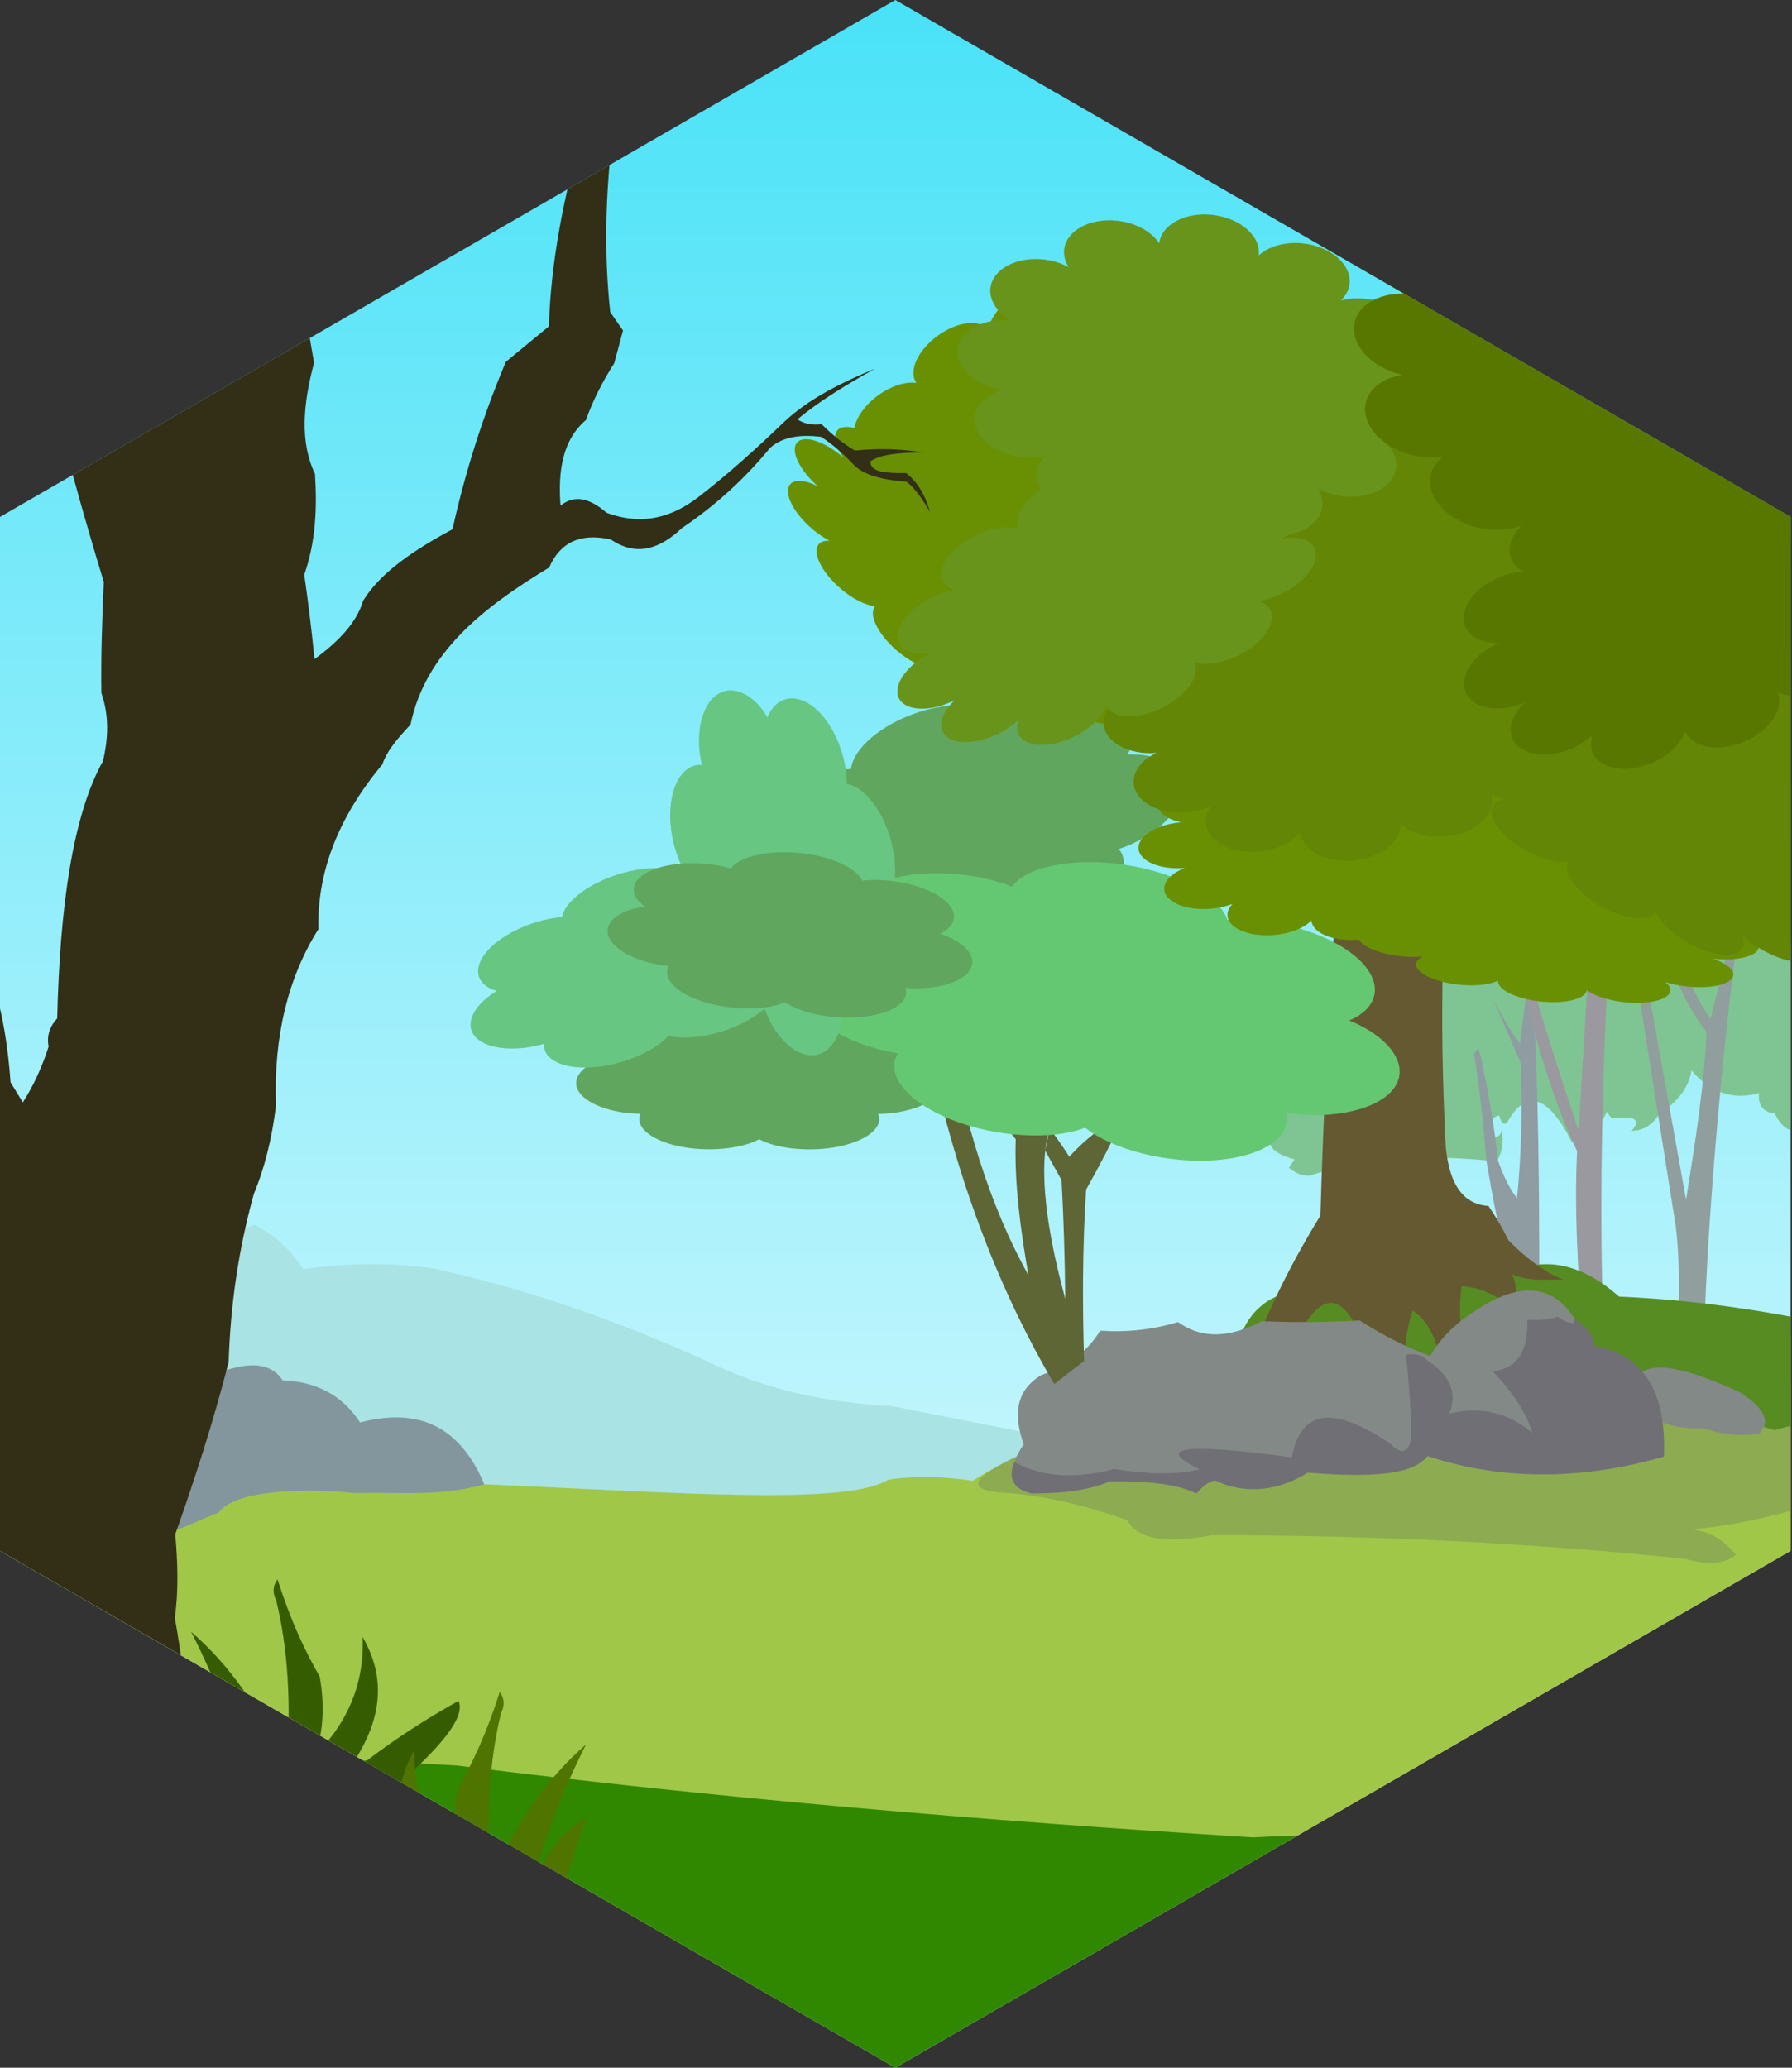 <?xml version="1.0" encoding="UTF-8" standalone="no"?><!DOCTYPE svg PUBLIC "-//W3C//DTD SVG 1.1//EN" "http://www.w3.org/Graphics/SVG/1.1/DTD/svg11.dtd"><svg width="100%" height="100%" viewBox="0 0 650 750" version="1.1" xmlns="http://www.w3.org/2000/svg" xmlns:xlink="http://www.w3.org/1999/xlink" xml:space="preserve" xmlns:serif="http://www.serif.com/" style="fill-rule:evenodd;clip-rule:evenodd;stroke-linejoin:round;stroke-miterlimit:1.414;"><rect x="0" y="0" width="650" height="750" fill="#333333" stroke="none"/><path id="forest" d="M324.76,0l324.759,187.5l0,375l-324.759,187.5l-324.76,-187.5l0,-375l324.76,-187.5Z" style="fill:none;"/><clipPath id="_clip1"><path d="M324.76,0l324.759,187.5l0,375l-324.759,187.5l-324.76,-187.5l0,-375l324.76,-187.5Z"/></clipPath><g clip-path="url(#_clip1)"><path d="M-55.23,-56.717l0,859.849l761.282,0l0,-859.849l-761.282,0Z" style="fill:url(#_Linear2);"/><path d="M660.852,366.016c4.654,11.728 6.322,20.871 -3.527,20.046c3.086,11.879 2.021,20.42 -4.825,24.314c-3.774,0.186 -6.682,-1.979 -8.724,-6.496c-4.206,-0.453 -6.16,-2.896 -5.754,-7.424c-8.959,2.573 -17.187,0.259 -24.5,-8.167c-0.872,6.007 -4.817,11.254 -11.693,15.777c-2.26,3.646 -5.375,6.024 -10.023,6.125c3.61,-4.01 1.357,-5.573 -7.041,-4.572c-0.952,-0.734 -1.544,-1.561 -1.806,-2.471c-2.4,4.876 -6.053,8.957 -12.798,11.077c-8.779,-17.091 -16.651,-19.613 -23.572,-6.867c-1.018,0.428 -2.015,0.52 -2.784,-2.784c-3.207,0.773 -3.968,3.313 -2.042,7.795c1.852,0.131 2.789,-0.861 2.97,-2.784c0.66,4.354 0.309,8.347 -1.856,11.693c-26.676,-2.961 -49.203,-1.092 -67.932,5.197c-2.8,0.103 -5.23,-1.038 -7.425,-2.97l2.042,-2.969c-10.767,-2.934 -10.866,-7.466 -5.568,-12.807l8.538,-33.038l15.591,-38.235l23.572,-10.58l46.031,4.455l46.03,1.299l42.504,3.526l14.592,30.86Z" style="fill:#7fc593;"/><path d="M549.329,461.649c-5.406,-10.604 -8.081,-29.008 -10.191,-40.729c-1.026,-12.961 -2.371,-25.875 -4.467,-38.677l1.616,-2.091l1.045,3.991c2.563,12.448 4.796,24.785 5.987,36.777c1.912,5.257 4.058,10.107 6.937,13.685c1.563,-15.182 1.937,-31.535 1.438,-48.751l-10.169,-23.568c3.107,6.02 6.312,11.66 9.789,16.251l2.322,-18.06l2.608,4.157c1.757,30.997 2.1,67.485 2.071,97.938" style="fill:#8f9ca2;"/><path d="M573.152,471.125c-1.216,-18.098 -1.969,-36.076 -1.113,-53.64c-7.583,-15 -16.822,-44.899 -19.396,-60.462l4.315,3.712c3.685,13.334 11.109,35.797 15.638,49.325l3.341,-55.311l7.053,2.367c-1.731,34.139 -2.653,74.042 -1.856,108.07l0,7.981l-7.982,-2.042Z" style="fill:#9a999f;"/><path d="M608.789,475.023c0.334,-10.442 0.236,-20.602 -0.928,-30.069l-12.807,-80.739l2.784,-5.382l13.735,76.284c3.463,-21.52 6.741,-42.811 7.424,-60.879c-4.689,-5.788 -8.154,-12.338 -10.95,-19.303l3.712,-2.413c2.353,6.575 5.269,12.253 8.723,17.076l6.357,-25.707l3.109,-1.949c-4.99,38.352 -9.976,92.997 -11.507,133.266l-9.652,-0.185Z" style="fill:#909e9e;"/><path d="M-138.399,453.764c3.614,-8.856 11.038,-15.275 24.625,-17.753c3.1,-11.892 11.699,-21.862 28.634,-28.92c8.82,-10.511 18.425,-20.37 28.92,-29.493c5.232,-4.959 8.896,-3.605 11.634,1.476c9.841,9.804 18.617,21.494 26.734,34.351l69.278,41.016l21.923,8.501c2.096,-8.59 8.233,-14.954 19.092,-18.715c7.168,3.858 13.088,9.117 17.445,16.126c16.147,-2.328 32.064,-2.489 47.72,-0.183c33.83,7.452 66.287,18.837 97.75,33.07c24.103,11.916 46.471,15.514 68.363,16.822l173.994,34.284l-70.401,96.002l-364.807,-27.734l-200.904,-158.85Z" style="fill:#a9e3e4;"/><path d="M-141.605,425.202c8.571,2.164 16.667,12.658 24.58,24.524c11.399,-0.333 19.157,3.549 24.178,10.599c22.572,-21.727 35.387,-7.208 45.623,16.889c19.899,-3.535 34.901,3.692 47.834,15.467l74.089,7.159c12.454,-5.556 22.666,-6.991 27.845,0.827c12.714,0.513 21.924,5.804 28.054,15.293c20.694,-5.484 36.515,0.853 45.55,23.652c2.01,4.377 -7.042,6.588 -19.703,8.093c-16.099,3.274 -31.885,4.233 -47.383,3.049c-3.782,0.838 -7.887,1.199 -13.293,-0.363c-9.37,7.359 -20.128,11.736 -33.133,11.288l-145.453,13.506l-37.469,-5.593l-40.826,-18.455l19.507,-125.935Z" style="fill:#83969d;"/><path d="M-112.233,599.573c46.542,-15.046 93.128,-34.869 161.668,-41.907c10.186,0.688 21.053,-5.865 29.812,-8.972c5.939,-8.299 30.88,-9.014 49.363,-7.149c19.507,-0.323 30.794,1.27 47.215,-3.182c74.047,3.319 131.394,7.627 146.391,-1.664c10.242,-1.474 20.448,-1.141 30.629,0.427c17.462,-11.66 37.494,-13.758 57.725,-15.118l161.304,-24.256l54.582,0.447l68.9,10.291l-1.873,204.657l-813.71,20.972l7.994,-134.546Z" style="fill:#a0c748;"/><path d="M394.254,517.328c-28.052,11.383 -52.789,22.135 -31.211,24.052c14.9,0.865 30.207,4.445 45.814,10.022c4.053,7.746 15.95,8.052 30.924,5.44c58.183,0.03 115.414,2.727 171.516,8.591c8.594,2.506 14.492,1.745 18.364,-1.47c-4.267,-5.267 -9.442,-8.616 -15.943,-9.162c23.727,-2.507 44.532,-8.375 63.223,-16.677l30.586,-47.775l-15.748,-11.453l-297.525,38.432Z" style="fill:#8dab51;"/><path d="M686.41,485.696c-32.149,-8.102 -64.977,-13.961 -99.144,-15.39c-13.912,-12.332 -28.767,-15.974 -45.091,-6.075l-54.185,-7.037l-21.013,11.567c-7.734,2.237 -13.733,7.085 -17.067,15.949l-1.898,22.921l169.224,2.863l26.401,8.258c13.357,-4.162 27.705,-3.186 42.515,0.184l0.258,-33.24Z" style="fill:#578c22;"/><path d="M454.258,490.454c6.484,-16.929 14.766,-33.435 24.686,-49.558c1.055,-36.091 2.81,-72.165 5.33,-108.221c1.216,-16.03 0.784,-32.055 -2.413,-48.072l-5.001,-27.202l28.888,7.93l33.985,-3.399c-9.32,16.35 -15.576,33.686 -14.951,53.235c-1.902,31.268 -2.178,62.513 -0.696,93.732c0.141,20.076 6.227,27.908 15.822,28.515c2.659,3.947 5.107,8.077 7.246,12.473c6.969,7.027 13.631,11.851 19.956,14.254c-6.7,-0.154 -11.879,0.806 -18.65,-1.9c1.823,4.113 1.341,6.197 1.901,10.097l-0.594,3.207c-5.497,-4.773 -11.563,-8.578 -19.6,-9.028c-0.991,6.934 -0.591,13.656 0.237,20.313l0.832,6.415l-8.196,1.425c-1.993,-8.776 -5.112,-15.859 -10.692,-19.244c-2.581,8.038 -3.354,16.076 -2.613,24.115c-7.332,-5.845 -13.502,-12.088 -18.056,-18.888c-6.349,-11.944 -12.728,-9.732 -19.125,0.832l-9.028,7.365l-9.268,1.604Z" style="fill:#655932;"/><path d="M371.356,523.842c-5.964,8.696 -5.471,14.852 2.815,17.945c9.489,-0.412 18.944,-2.442 28.382,-5.278c11.33,0.025 22.241,0.768 31.432,4.457c2.171,-2.314 4.916,-4.104 8.21,-5.395c8.285,7.318 19.546,3.766 31.314,-1.642c20.585,1.054 36.728,-0.276 43.83,-6.46c28.507,8.578 57.049,7.86 85.616,0.645c0.686,-4.087 0.105,-8.336 -0.931,-12.642c4.724,2.129 10.107,2.83 15.95,2.534c6.436,2.383 13.138,3.009 20.079,2.064c5.091,-5.083 0.549,-10.034 -6.715,-14.948c-15.758,-7.141 -29.975,-12.162 -36.687,-6.849c-5.346,-6.105 -11.362,-9.094 -18.202,-8.257c-7.171,-21.652 -20.14,-29.295 -42.752,-13.639c-6.51,4.369 -11.583,9.487 -14.924,15.508c-8.988,-3.356 -17.474,-7.732 -25.556,-12.927c-11.813,0.644 -23.621,0.808 -35.42,0.234c-10.725,5.529 -21.04,7.097 -30.493,0.352c-9.306,2.787 -18.728,3.783 -28.258,3.124c-4.151,6.883 -10.794,12.486 -21.32,16.097c-9.159,5.496 -10.334,14.24 -6.37,25.077Z" style="fill:#838986;"/><path d="M571.155,478.357l-0.619,1.543c-2.09,-0.129 -3.915,-1.001 -5.571,-2.346c-2.368,0.91 -5.581,1.482 -10.995,1.173c0.329,11.065 -3.35,17.834 -12.608,18.618c6.952,7.15 12.035,14.589 14.514,22.431c-8.364,-7.15 -18.291,-9.889 -30.201,-7.037c2.925,-7.15 0.671,-13.491 -7.477,-18.912c-1.875,-2.089 -4.471,-3.124 -8.266,-2.405c1.258,10.719 1.963,21.055 1.877,30.845c-1.198,4.731 -3.664,5.403 -7.624,1.291c-17.72,-11.784 -31.675,-14.879 -35.654,5.043c-41.74,-5.596 -48.909,-3.224 -33.431,4.367c-8.387,2.119 -18.995,1.745 -30.929,-0.12c-12.717,3.354 -25.723,3.373 -36.197,-2.561c-2.322,5.119 -0.93,9.857 6.185,11.376c10.348,0.085 19.958,-0.827 28.43,-4.316c13.604,-0.189 24.431,0.911 31.338,4.372c2.128,-2.296 4.209,-4.304 6.849,-4.747c11.022,5.386 23.35,3.68 33.525,-2.809c23.474,1.859 38.12,0.818 43.541,-6.01c28.763,9.547 58.174,8.099 85.701,0.191c0.843,-21.42 -5.793,-36.55 -25.257,-40.178c0.067,-5.163 -4.285,-7.263 -7.131,-9.809Z" style="fill:#706f75;"/><path d="M685.075,694.677c-78.05,-20.638 -155.134,-32.386 -230.492,-28.235c-97.466,-5.979 -193.976,-14.164 -288.88,-26.056l-155.769,-8.496l-70.804,2.266l-82.699,-5.665l-19.825,49.28l31.296,199.949l753.354,23.649l63.819,-206.692Z" style="fill:#308800;"/><path d="M-134.45,521.74c0.651,-2.484 1.869,-4.768 4.106,-6.691c1.507,1.324 2.757,3.113 3.649,5.55c1.544,-4.561 2.794,-9.147 3.725,-13.76c1.703,1.063 2.729,2.799 2.813,5.474c0.845,-2.388 2.58,-4.019 4.789,-5.246c0.983,0.778 1.554,1.779 1.217,3.269c0.621,-1.875 1.667,-2.955 3.041,-3.421c0.676,1.106 1.068,2.218 0.836,3.345c0.908,-3.199 2.762,-5.329 5.094,-6.918c0.837,1.16 1.207,2.374 1.064,3.649c1.011,-1.522 2.47,-2.708 4.258,-3.649c0.669,0.279 1.062,0.826 0.988,1.824c2.238,-4.081 5.941,-6.522 10.111,-8.439c-1.274,1.68 -2.376,3.407 -2.813,5.322c-0.585,0.502 -0.746,1.1 -0.684,1.749c1.476,0.066 2.222,0.978 2.433,2.509c3.025,-1.189 4.609,-0.454 4.865,2.052c1.757,-1.469 3.944,-1.841 6.463,-1.368c-4.302,3.99 -7.664,7.908 -9.504,11.708c1.456,1.046 2.348,2.401 2.662,4.071c2.573,1.834 1.363,5.127 -3.347,9.77c5.462,-2.518 7.984,-1.507 6.485,4.332c-0.409,5.869 4.038,6.664 9.62,6.272c-0.23,1.212 -0.828,2.727 -2.413,5.06c3.96,5.473 6.961,7.423 7.629,0.817c1.182,-1.017 2.264,-0.638 3.27,0.818c0.29,-1.547 1.229,-2.555 2.569,-3.231c2.299,0.276 4.527,1.47 6.721,3.115c0.349,-2.271 1.504,-3.881 3.066,-5.158c1.786,0.932 3.482,2.28 5.109,3.941c1.432,-1.114 3.456,-1.602 5.936,-1.605c0.39,1.631 0.341,3.204 -0.575,4.662c1.913,0.412 3.715,0.688 5.474,0.912c0.703,1.615 0.91,3.236 0.365,4.866c1.783,1.671 3.444,1.357 4.987,-0.851c2.5,-0.004 4.126,0.984 5.291,2.493c1.912,-2.031 4.431,-1.931 7.299,-0.608c2.931,-1.02 5.767,-0.791 8.515,0.608c-0.9,0.979 -1.512,2.119 -1.539,3.589c3.258,-0.223 6.574,0.09 9.926,0.74c-1.626,2.776 -3.87,5.421 -6.89,7.901c2.799,-0.157 5.547,0.09 8.253,0.662c-0.474,1.295 -1.289,2.518 -2.492,3.659c2.878,1.415 5.097,3.665 6.581,6.846c8,1.848 12.553,5.704 10.556,13.38c7.447,-1.647 11.684,3.827 14.492,12.473c1.8,2.573 2.436,4.87 1.136,6.707c2.017,2.632 3.111,5.428 3.421,8.362c3.199,1.069 3.699,2.82 1.235,5.322c4.008,1.024 7.525,3.362 10.538,7.047c2.73,-2.799 5.859,-5.303 9.184,-7.663c-0.641,4.688 -2.08,9.161 -4.683,13.319c1.725,-1.752 3.936,-3.15 7.299,-3.71c1.269,3.381 1.932,6.628 1.946,9.731c8.142,-3.858 13.234,-1.304 15.396,7.406c6.833,-2.663 8.577,-7.092 9.361,-11.854c2.677,8.637 3.391,17.219 1.812,25.738c10.751,-0.31 20.143,2.492 27.708,9.479c-4.078,0.3 -8.019,1.111 -10.81,6.177c3.908,0.779 6.955,2.93 8.197,7.959c5.088,-2.704 10.155,-2.224 15.205,0.712l6.058,6.415l-21.382,7.721l-137.35,14.088l-111.02,-9.516l-44.408,-54.378c0,0 22.204,-87.456 23.11,-92.894c0.907,-5.438 24.046,-42.661 24.046,-42.661Z" style="fill:#187400;"/><path d="M-131.67,549.407c0.501,-1.631 1.44,-3.131 3.163,-4.394c1.162,0.869 2.125,2.044 2.813,3.645c1.19,-2.996 2.153,-6.008 2.871,-9.038c1.312,0.698 2.103,1.839 2.167,3.595c0.652,-1.568 1.989,-2.639 3.692,-3.445c0.757,0.511 1.197,1.168 0.937,2.147c0.479,-1.232 1.285,-1.941 2.344,-2.247c0.52,0.726 0.823,1.457 0.644,2.197c0.7,-2.101 2.128,-3.5 3.926,-4.544c0.645,0.762 0.93,1.56 0.82,2.397c0.779,-0.999 1.904,-1.779 3.281,-2.397c0.515,0.184 0.818,0.543 0.761,1.199c1.725,-2.681 4.579,-4.284 7.793,-5.543c-0.983,1.103 -1.832,2.238 -2.168,3.495c-0.451,0.33 -0.575,0.723 -0.527,1.149c1.137,0.043 1.712,0.642 1.875,1.648c2.331,-0.781 3.552,-0.298 3.749,1.348c1.354,-0.965 3.039,-1.21 4.98,-0.899c-3.315,2.621 -5.905,5.194 -7.323,7.69c1.121,0.687 1.809,1.577 2.051,2.674c1.983,1.204 1.05,3.367 -2.58,6.417c4.21,-1.654 6.153,-0.99 4.998,2.845c-0.315,3.855 3.112,4.377 7.414,4.119c-0.178,0.796 -0.638,1.792 -1.86,3.324c3.052,3.595 5.365,4.876 5.88,0.537c0.911,-0.668 1.745,-0.42 2.519,0.537c0.224,-1.016 0.947,-1.678 1.98,-2.122c1.772,0.181 3.49,0.965 5.18,2.045c0.269,-1.491 1.159,-2.549 2.363,-3.387c1.376,0.612 2.683,1.497 3.937,2.589c1.104,-0.733 2.664,-1.053 4.575,-1.055c0.3,1.071 0.263,2.104 -0.443,3.062c1.474,0.271 2.863,0.452 4.218,0.599c0.542,1.061 0.701,2.125 0.282,3.196c1.374,1.098 2.654,0.891 3.843,-0.559c1.927,-0.003 3.18,0.646 4.078,1.638c1.473,-1.334 3.415,-1.268 5.624,-0.4c2.259,-0.67 4.445,-0.52 6.562,0.4c-0.693,0.642 -1.164,1.391 -1.185,2.357c2.51,-0.147 5.066,0.059 7.649,0.486c-1.253,1.823 -2.983,3.56 -5.309,5.19c2.157,-0.104 4.274,0.059 6.359,0.434c-0.365,0.851 -0.992,1.654 -1.92,2.403c2.218,0.93 3.928,2.407 5.072,4.497c6.165,1.213 9.674,3.746 8.135,8.788c5.739,-1.082 9.004,2.514 11.168,8.192c1.387,1.69 1.877,3.199 0.875,4.405c1.555,1.729 2.398,3.565 2.637,5.493c2.465,0.702 2.851,1.852 0.952,3.495c3.089,0.672 5.799,2.208 8.121,4.628c2.104,-1.838 4.515,-3.483 7.078,-5.033c-0.494,3.079 -1.603,6.017 -3.609,8.749c1.329,-1.151 3.033,-2.07 5.625,-2.437c0.978,2.22 1.489,4.353 1.499,6.391c6.276,-2.534 10.199,-0.857 11.866,4.864c5.266,-1.749 6.609,-4.658 7.213,-7.786c2.064,5.673 2.614,11.31 1.397,16.905c8.286,-0.203 15.524,1.637 21.354,6.226c-3.143,0.197 -6.18,0.73 -8.331,4.057c3.011,0.512 5.36,1.925 6.317,5.227c3.921,-1.775 7.826,-1.46 11.718,0.469l4.668,4.213l-16.478,5.071l-105.85,9.253l-85.558,-6.25l-34.224,-35.716c0,0 17.112,-57.441 17.81,-61.013c0.699,-3.571 18.532,-28.02 18.532,-28.02Z" style="fill:#1c5c06;"/><path d="M-124.539,576.596c0.394,-1.632 1.13,-3.131 2.483,-4.394c0.912,0.869 1.668,2.044 2.207,3.645c0.934,-2.996 1.69,-6.008 2.253,-9.038c1.03,0.698 1.65,1.838 1.701,3.595c0.511,-1.568 1.561,-2.64 2.897,-3.445c0.594,0.511 0.939,1.168 0.736,2.147c0.375,-1.232 1.008,-1.941 1.839,-2.247c0.408,0.726 0.646,1.457 0.505,2.197c0.549,-2.101 1.671,-3.5 3.081,-4.544c0.506,0.762 0.73,1.56 0.644,2.397c0.611,-1 1.494,-1.779 2.575,-2.397c0.404,0.184 0.642,0.543 0.597,1.198c1.354,-2.68 3.593,-4.284 6.115,-5.542c-0.77,1.102 -1.437,2.237 -1.701,3.495c-0.354,0.33 -0.451,0.723 -0.414,1.148c0.893,0.044 1.344,0.643 1.472,1.648c1.829,-0.78 2.787,-0.298 2.942,1.348c1.063,-0.964 2.385,-1.209 3.909,-0.898c-2.602,2.62 -4.635,5.194 -5.748,7.689c0.881,0.688 1.42,1.577 1.61,2.674c1.556,1.205 0.824,3.368 -2.024,6.417c3.303,-1.654 4.828,-0.989 3.921,2.846c-0.247,3.855 2.443,4.377 5.819,4.119c-0.14,0.796 -0.501,1.792 -1.46,3.323c2.396,3.595 4.21,4.876 4.614,0.537c0.715,-0.668 1.37,-0.419 1.978,0.537c0.175,-1.015 0.743,-1.678 1.553,-2.122c1.391,0.181 2.739,0.966 4.066,2.046c0.21,-1.491 0.909,-2.549 1.853,-3.387c1.081,0.611 2.106,1.497 3.09,2.588c0.867,-0.732 2.09,-1.052 3.59,-1.054c0.236,1.071 0.207,2.104 -0.347,3.062c1.157,0.27 2.246,0.452 3.31,0.599c0.425,1.061 0.55,2.125 0.221,3.196c1.078,1.097 2.083,0.891 3.016,-0.559c1.512,-0.003 2.495,0.646 3.2,1.637c1.156,-1.334 2.68,-1.268 4.414,-0.399c1.773,-0.67 3.488,-0.52 5.15,0.399c-0.544,0.643 -0.914,1.392 -0.931,2.358c1.971,-0.147 3.976,0.058 6.003,0.485c-0.983,1.824 -2.34,3.561 -4.166,5.19c1.692,-0.103 3.354,0.059 4.99,0.435c-0.286,0.85 -0.779,1.654 -1.506,2.403c1.74,0.93 3.082,2.407 3.979,4.496c4.839,1.214 7.593,3.747 6.384,8.788c4.504,-1.081 7.067,2.514 8.765,8.192c1.089,1.691 1.473,3.199 0.687,4.406c1.22,1.728 1.882,3.565 2.069,5.492c1.935,0.702 2.237,1.853 0.747,3.496c2.424,0.672 4.551,2.208 6.374,4.628c1.65,-1.838 3.543,-3.483 5.554,-5.033c-0.388,3.079 -1.258,6.017 -2.833,8.748c1.043,-1.151 2.381,-2.069 4.414,-2.437c0.768,2.221 1.169,4.353 1.177,6.392c4.925,-2.535 8.004,-0.857 9.312,4.864c4.132,-1.749 5.187,-4.658 5.661,-7.786c1.619,5.673 2.051,11.31 1.096,16.905c6.502,-0.203 12.182,1.637 16.757,6.226c-2.466,0.197 -4.849,0.73 -6.537,4.057c2.363,0.512 4.206,1.924 4.957,5.227c3.077,-1.776 6.142,-1.461 9.196,0.468l3.664,4.213l-12.932,5.072l-83.067,9.252l-67.143,-6.25l-26.857,-35.715c0,0 13.429,-57.442 13.977,-61.013c0.548,-3.572 14.542,-28.02 14.542,-28.02Z" style="fill:#0c492b;"/><path d="M108.644,712.022l-7.338,-34.572l-4.404,13.719c-0.445,-7.073 -3.034,-13.362 -7.338,-19.024c-0.752,5.86 -1.755,11.661 -3.119,17.378c-4.877,-8.249 -7.784,-17.211 -9.724,-26.524c-1.123,10.027 -1.03,19.936 3.119,29.45c-3.628,-6.587 -7.151,-14.94 -10.457,-26.889c1.135,6.824 1.567,13.549 -0.367,19.938c-3.124,-3.131 -5.443,-8.366 -7.155,-15.182l-2.385,12.804c-2.743,-12.274 -3.722,-24.525 -3.853,-36.766c-4.574,13.394 -6.516,27.465 -4.954,42.437c-2.758,-16.58 -9.01,-31.642 -18.346,-45.364c2.969,13.167 6.699,26.024 12.475,38.047c-8.96,-8.149 -17.956,-21.224 -26.969,-36.584c1.456,14.943 6,29.46 13.76,43.535c-6.768,-10.925 -15.01,-20.983 -24.401,-30.365c4.97,12.308 10.285,24.268 17.429,34.389c-7.624,-10.024 -16.252,-18.204 -25.502,-25.243c5.833,11.255 10.121,22.42 12.476,33.475c-11.955,-6.97 -25.789,-12.228 -40.546,-16.646c18.936,10.752 36.383,21.65 36.877,34.206c-21.179,-15.347 -36.843,-20.352 -48.252,-17.377c20.507,4.557 32.26,14.26 34.675,29.45c-17.912,-12.605 -36.471,-15.594 -55.406,-12.988c28.79,1.907 42.48,13.208 38.528,35.487c-21.273,-5.258 -36.019,7.707 -47.063,31.015l-12.842,22.179c0,0 87.604,2.972 89.668,2.744c2.064,-0.229 110.767,-3.43 110.767,-3.43c0,0 24.998,-43.672 25.686,-50.76c0.688,-7.088 -35.039,-42.539 -35.039,-42.539Z" style="fill:#215517;"/><path d="M81.868,670.771c-1.762,-16.962 -5.768,-34.319 -12.76,-52.202c8.182,3.947 14.516,12.215 19.488,23.665c-4.321,-16.972 -10.793,-33.749 -19.256,-50.346c12.998,11.291 24.82,26.776 34.569,49.65c1.843,-23.54 0.494,-43.763 -3.712,-61.018c-1.332,-2.596 -1.349,-5.153 0.464,-7.657c4.803,15.113 9.984,26.015 15.313,35.266c1.731,9.82 1.476,19.371 -1.624,28.537c12.472,-12.656 17.883,-27.04 17.168,-42.922c8.72,15.12 8.409,32.428 -9.744,54.058c13.143,-11.402 28.028,-21.664 44.546,-30.857c3.468,7.318 -11.875,24.571 -55.219,56.61l-12.76,4.409l-13.689,2.784l-2.784,-9.977Z" style="fill:#365c00;"/><path d="M200.063,711.605c1.762,-16.963 5.768,-34.32 12.76,-52.202c-8.183,3.946 -14.516,12.215 -19.489,23.665c4.322,-16.972 10.794,-33.749 19.257,-50.346c-12.998,11.291 -24.82,26.775 -34.569,49.65c-1.844,-23.541 -0.494,-43.764 3.712,-61.019c1.331,-2.595 1.349,-5.152 -0.464,-7.656c-4.804,15.113 -9.984,26.015 -15.313,35.265c-1.732,9.82 -1.476,19.371 1.624,28.538c-12.472,-12.656 -17.883,-27.04 -17.168,-42.922c-8.72,15.12 -8.409,32.428 9.744,54.058c-13.144,-11.402 -28.028,-21.664 -44.546,-30.857c-3.469,7.318 11.874,24.571 55.218,56.61l12.761,4.408l13.688,2.784l2.785,-9.976Z" style="fill:#4f7400;"/><path d="M382.404,502.017c-18.841,-31.991 -34.684,-71.029 -45.608,-121.629l-0.15,-13.367l3.267,-0.446l3.861,6.831c5.962,32.626 14.712,63.097 29.251,89.091c-2.851,-16.494 -5.123,-32.961 -4.603,-49.297c-10.872,-13.687 -22.72,-23.459 -35.042,-31.331l-7.425,-12.918l17.373,-2.376l2.97,13.067c8.418,8.913 16.832,16.857 25.243,23.312c-2.499,-6.419 -4.853,-12.851 -6.979,-19.303l4.751,-2.227l6.979,13.661l3.118,-3.267l4.9,0.445c-1.104,4.767 -2.291,9.538 -2.672,14.255c-5.21,13.268 -3.177,35.345 4.751,64.592c-0.129,-14.347 -0.563,-28.701 -1.336,-43.061l-5.918,-10.626l1.559,-8.143c2.485,3.257 4.877,6.694 7.18,10.305c4.114,-4.649 8.947,-8.576 14.106,-12.176l5.197,-1.485c-3.974,8.447 -8.342,16.954 -13.215,25.54c-1.339,20.737 -1.358,41.476 -0.742,62.215l-10.816,8.338Z" style="fill:#5e6635;"/><path d="M308.684,278.931c0.834,-7.449 10.966,-16.273 24.742,-20.681c13.777,-4.407 27.149,-3.102 32.152,2.48c10.255,-6.387 25.435,-9.199 35.904,-6.071c10.469,3.127 13.151,11.275 7.33,18.987c11.955,-0.516 20.752,4.802 20.03,13.11c-0.721,8.307 -10.75,17.163 -23.01,21.197c4.652,5.744 0.441,15.187 -10.927,22.419c-11.369,7.231 -26.556,10.126 -36.024,7.446c-6.154,7.677 -20.201,14.135 -33.656,14.845c-13.456,0.711 -22.365,-4.536 -21.911,-11.913c-12.326,3.831 -25.632,2.44 -31.041,-3.906c-5.41,-6.346 -1.333,-15.782 8.701,-22.301c-9.215,-2.901 -11.761,-11.093 -5.051,-19.717c6.71,-8.623 20.703,-15.144 32.761,-15.895Z" style="fill:#60a65e;"/><path d="M251.52,366.691c2.455,-4.456 12.331,-7.915 23.906,-7.907c11.575,0.008 21.447,3.481 23.895,7.941c9.375,-1.922 21.63,-0.644 28.844,3.381c7.214,4.026 7.267,9.616 0.948,13.243c9.236,2.06 14.641,7.112 12.061,12.123c-2.579,5.012 -12.384,8.51 -22.712,8.573c2.141,4.49 -3.374,9.512 -13.804,11.736c-10.43,2.224 -22.71,0.996 -29.27,-2.552c-6.565,3.539 -18.847,4.749 -29.274,2.511c-10.427,-2.239 -15.935,-7.268 -13.787,-11.756c-10.328,-0.077 -20.129,-3.589 -22.701,-8.605c-2.572,-5.015 2.84,-10.059 12.079,-12.106c-6.314,-3.636 -6.253,-9.226 0.967,-13.241c7.219,-4.015 19.476,-5.276 28.848,-3.341Z" style="fill:#60a65e;"/><path d="M367.088,321.572c5.206,-7.191 22.271,-10.778 41.181,-7.87c18.91,2.909 34.108,11.459 36.913,19.881c15.833,-1.02 35.514,4.281 46.221,13.135c10.707,8.853 9.295,18.658 -2.002,23.429c14.537,5.917 22.013,16.116 16.455,24.248c-5.558,8.131 -22.517,11.807 -39.409,9.334c2.295,8.4 -8.063,15.816 -25.701,17.102c-17.638,1.287 -37.374,-3.934 -47.141,-11.789c-11.676,4.557 -32.068,3.605 -48.504,-2.922c-16.437,-6.528 -24.087,-16.713 -19.374,-24.035c-16.855,-2.718 -31.926,-11.32 -34.783,-20.746c-2.858,-9.426 7.338,-16.907 22.982,-18.182c-9.342,-7.946 -7.742,-17.721 5.131,-22.948c12.873,-5.227 33.236,-4.369 48.031,1.363Z" style="fill:#64c872;"/><path d="M203.874,332.664c0.931,-5.535 9.437,-12.209 20.742,-15.651c11.305,-3.442 22.087,-2.643 25.945,1.434c8.522,-4.866 20.909,-7.143 29.277,-4.955c8.369,2.188 10.26,8.198 5.283,13.991c9.696,-0.533 16.635,3.3 15.765,9.471c-0.869,6.171 -9.293,12.866 -19.357,16.013c3.568,4.201 -0.165,11.259 -9.618,16.766c-9.453,5.507 -21.848,7.845 -29.421,5.976c-5.247,5.772 -16.841,10.739 -27.759,11.436c-10.918,0.696 -17.951,-3.083 -17.33,-8.561c-10.111,2.997 -20.836,2.133 -24.997,-2.506c-4.161,-4.639 -0.536,-11.689 7.811,-16.651c-7.361,-2.036 -9.14,-8.08 -3.412,-14.56c5.729,-6.481 17.283,-11.494 27.071,-12.203Z" style="fill:#66c682;"/><path d="M307.145,284.334c6.318,0.978 13.25,9.647 16.185,21.136c2.935,11.488 1.01,22.42 -4.064,26.309c4.84,8.675 6.326,21.253 3.019,29.729c-3.308,8.475 -10.437,10.357 -16.679,5.273c-0.282,9.839 -5.362,16.855 -12.421,15.935c-7.06,-0.92 -14.025,-9.505 -16.733,-19.733c-5.193,3.594 -13.013,-0.236 -18.508,-9.858c-5.495,-9.623 -7.052,-22.21 -4.187,-29.881c-6.193,-5.357 -10.865,-17.148 -10.658,-28.227c0.207,-11.08 5.231,-18.191 11.512,-17.528c-2.53,-10.274 -0.536,-21.148 5.217,-25.341c5.754,-4.193 13.576,-0.473 18.542,8.025c3.039,-7.455 10.197,-9.223 17.165,-3.373c6.967,5.851 11.696,17.601 11.61,27.534Z" style="fill:#66c682;"/><path d="M265.127,315.052c2.849,-4.215 12.998,-6.763 24.525,-5.705c11.526,1.059 21.042,5.413 23.076,10.076c9.51,-1.062 21.598,1.322 28.417,5.986c6.819,4.663 6.365,10.235 -0.257,13.274c9.01,2.89 13.934,8.411 10.911,13.168c-3.023,4.756 -13.105,7.351 -23.397,6.476c1.725,4.666 -4.223,9.167 -14.812,10.435c-10.588,1.268 -22.706,-1.069 -28.917,-5.199c-6.86,2.929 -19.201,3.02 -29.382,-0.155c-10.18,-3.176 -15.209,-8.685 -12.663,-12.959c-10.278,-1.014 -19.719,-5.401 -21.826,-10.629c-2.106,-5.228 3.741,-9.76 13.127,-10.96c-5.958,-4.194 -5.389,-9.756 2.165,-13.099c7.554,-3.344 19.874,-3.486 29.033,-0.709Z" style="fill:#60a65e;"/><path d="M547.997,311.983c0.342,-3.232 7.831,-5.093 16.713,-4.153c8.883,0.94 15.816,4.327 15.474,7.56c4.738,-2.33 14.69,-2.248 22.212,0.182c7.521,2.43 9.781,6.295 5.044,8.624c7.863,-0.802 17.612,1.201 21.757,4.47c4.145,3.269 1.126,6.575 -6.737,7.377c8.882,0.94 15.816,4.327 15.474,7.559c-0.342,3.233 -7.831,5.094 -16.714,4.154c7.522,2.43 9.782,6.294 5.044,8.623c-4.737,2.33 -14.689,2.248 -22.211,-0.182c4.145,3.269 1.126,6.574 -6.737,7.377c-7.863,0.802 -17.613,-1.201 -21.757,-4.47c-0.343,3.232 -7.832,5.093 -16.714,4.153c-8.882,-0.94 -15.816,-4.327 -15.474,-7.56c-4.737,2.33 -14.69,2.248 -22.211,-0.182c-7.521,-2.43 -9.782,-6.295 -5.044,-8.624c-7.863,0.802 -17.613,-1.201 -21.758,-4.47c-4.145,-3.269 -1.126,-6.575 6.738,-7.377c-8.883,-0.94 -15.816,-4.327 -15.474,-7.559c0.342,-3.233 7.831,-5.094 16.713,-4.154c-7.521,-2.43 -9.781,-6.294 -5.044,-8.623c4.737,-2.33 14.69,-2.248 22.211,0.182c-4.145,-3.269 -1.126,-6.574 6.737,-7.377c7.864,-0.802 17.613,1.201 21.758,4.47Z" style="fill:#699002;"/><path d="M332.408,138.879c-3.012,-4.092 0.383,-11.713 7.577,-17.007c7.194,-5.294 15.479,-6.27 18.491,-2.178c0.989,-6.191 8.072,-13.279 15.808,-15.818c7.736,-2.538 13.214,0.427 12.225,6.618c4.724,-6.631 13.597,-11.286 19.802,-10.389c6.206,0.896 7.408,7.008 2.684,13.64c7.194,-5.295 15.479,-6.271 18.491,-2.178c3.012,4.092 -0.383,11.713 -7.577,17.007c7.736,-2.538 13.214,0.427 12.226,6.618c-0.989,6.191 -8.072,13.279 -15.808,15.818c6.205,0.897 7.408,7.009 2.684,13.64c-4.724,6.631 -13.597,11.287 -19.803,10.39c3.012,4.092 -0.383,11.713 -7.577,17.007c-7.193,5.294 -15.479,6.27 -18.491,2.178c-0.988,6.191 -8.071,13.279 -15.807,15.818c-7.736,2.538 -13.214,-0.427 -12.226,-6.618c-4.724,6.631 -13.597,11.287 -19.802,10.39c-6.205,-0.897 -7.408,-7.009 -2.684,-13.64c-7.193,5.294 -15.479,6.27 -18.491,2.177c-3.012,-4.092 0.383,-11.713 7.577,-17.007c-7.736,2.539 -13.214,-0.427 -12.225,-6.618c0.988,-6.191 8.072,-13.279 15.807,-15.818c-6.205,-0.897 -7.407,-7.009 -2.683,-13.64c4.724,-6.631 13.597,-11.286 19.802,-10.39Z" style="fill:#699002;"/><path d="M351.684,180.718c2.531,-2.894 10.044,-0.469 16.767,5.412c6.723,5.88 10.126,13.004 7.595,15.898c5.553,0.434 13.762,6.096 18.318,12.636c4.557,6.539 3.747,11.496 -1.806,11.062c7.088,3.646 13.791,11.028 14.961,16.474c1.169,5.447 -3.636,6.909 -10.724,3.263c6.723,5.88 10.126,13.004 7.595,15.898c-2.532,2.894 -10.045,0.469 -16.768,-5.412c4.557,6.54 3.747,11.497 -1.806,11.063c-5.554,-0.435 -13.762,-6.096 -18.319,-12.636c1.17,5.446 -3.636,6.908 -10.723,3.262c-7.088,-3.646 -13.792,-11.027 -14.961,-16.474c-2.532,2.894 -10.045,0.469 -16.768,-5.412c-6.723,-5.88 -10.126,-13.004 -7.594,-15.898c-5.554,-0.434 -13.762,-6.096 -18.319,-12.636c-4.556,-6.539 -3.747,-11.496 1.807,-11.062c-7.088,-3.646 -13.792,-11.028 -14.961,-16.474c-1.169,-5.447 3.636,-6.909 10.724,-3.263c-6.723,-5.88 -10.126,-13.004 -7.595,-15.898c2.531,-2.894 10.045,-0.469 16.767,5.412c-4.556,-6.54 -3.747,-11.497 1.807,-11.063c5.554,0.435 13.762,6.097 18.318,12.636c-1.169,-5.446 3.636,-6.908 10.724,-3.262c7.088,3.646 13.792,11.027 14.961,16.474Z" style="fill:#699002;"/><path d="M470.653,272.047c-0.372,-4.571 6.554,-8.871 15.457,-9.594c8.902,-0.724 16.432,2.399 16.804,6.971c4.129,-4.321 13.892,-6.482 21.788,-4.824c7.895,1.659 10.953,6.514 6.824,10.835c7.524,-2.913 17.507,-2.357 22.281,1.24c4.773,3.597 2.54,8.882 -4.984,11.795c8.902,-0.724 16.432,2.4 16.803,6.971c0.372,4.572 -6.554,8.871 -15.456,9.595c7.895,1.659 10.953,6.514 6.824,10.835c-4.13,4.321 -13.892,6.482 -21.788,4.823c4.773,3.597 2.54,8.882 -4.984,11.795c-7.524,2.913 -17.508,2.357 -22.281,-1.24c0.372,4.571 -6.554,8.871 -15.457,9.595c-8.902,0.724 -16.432,-2.4 -16.804,-6.972c-4.129,4.321 -13.892,6.483 -21.787,4.824c-7.896,-1.659 -10.954,-6.514 -6.825,-10.835c-7.524,2.913 -17.507,2.357 -22.28,-1.24c-4.774,-3.597 -2.54,-8.882 4.984,-11.795c-8.903,0.724 -16.433,-2.4 -16.804,-6.971c-0.372,-4.572 6.554,-8.871 15.456,-9.595c-7.895,-1.659 -10.953,-6.514 -6.824,-10.835c4.13,-4.321 13.892,-6.482 21.788,-4.823c-4.773,-3.597 -2.54,-8.882 4.984,-11.795c7.524,-2.913 17.508,-2.357 22.281,1.24Z" style="fill:#699002;"/><path d="M464.37,212.564c-0.536,-6.59 7.154,-12.601 17.16,-13.415c10.007,-0.814 18.567,3.876 19.102,10.466c4.54,-6.114 15.478,-8.975 24.413,-6.384c8.934,2.59 12.502,9.658 7.962,15.772c8.399,-4 19.656,-2.944 25.123,2.357c5.468,5.3 3.088,12.851 -5.31,16.851c10.007,-0.814 18.566,3.876 19.102,10.466c0.536,6.591 -7.153,12.602 -17.16,13.416c8.934,2.59 12.502,9.657 7.963,15.772c-4.539,6.114 -15.478,8.975 -24.412,6.384c5.467,5.301 3.088,12.852 -5.31,16.852c-8.398,3.999 -19.656,2.943 -25.123,-2.357c0.536,6.59 -7.153,12.601 -17.16,13.415c-10.007,0.814 -18.566,-3.876 -19.102,-10.466c-4.54,6.114 -15.478,8.975 -24.412,6.384c-8.935,-2.59 -12.503,-9.658 -7.963,-15.772c-8.398,4 -19.656,2.944 -25.123,-2.357c-5.468,-5.3 -3.088,-12.851 5.31,-16.851c-10.007,0.814 -18.566,-3.876 -19.102,-10.466c-0.536,-6.591 7.153,-12.602 17.16,-13.416c-8.934,-2.59 -12.502,-9.657 -7.963,-15.772c4.539,-6.114 15.478,-8.975 24.412,-6.384c-5.467,-5.301 -3.088,-12.852 5.31,-16.852c8.399,-3.999 19.656,-2.943 25.123,2.357Z" style="fill:#638606;"/><path d="M599.013,259.755c2.226,-3.909 11.117,-3.05 19.841,1.918c8.725,4.968 14.001,12.176 11.774,16.085c6.291,-0.901 16.628,3.447 23.07,9.704c6.443,6.257 6.567,12.069 0.276,12.971c8.669,2.347 17.683,9.019 20.118,14.889c2.434,5.869 -2.628,8.729 -11.296,6.381c8.724,4.968 14,12.175 11.774,16.085c-2.226,3.909 -11.117,3.05 -19.841,-1.918c6.442,6.257 6.566,12.069 0.276,12.971c-6.291,0.901 -16.628,-3.447 -23.07,-9.704c2.434,5.87 -2.628,8.729 -11.296,6.381c-8.669,-2.347 -17.683,-9.019 -20.118,-14.889c-2.226,3.91 -11.116,3.05 -19.841,-1.918c-8.724,-4.968 -14,-12.175 -11.774,-16.085c-6.29,0.902 -16.628,-3.446 -23.07,-9.703c-6.443,-6.257 -6.566,-12.07 -0.276,-12.971c-8.669,-2.348 -17.683,-9.019 -20.117,-14.889c-2.435,-5.87 2.627,-8.729 11.296,-6.381c-8.725,-4.969 -14.001,-12.176 -11.775,-16.085c2.227,-3.91 11.117,-3.05 19.842,1.918c-6.443,-6.257 -6.567,-12.07 -0.276,-12.971c6.29,-0.902 16.627,3.446 23.07,9.703c-2.435,-5.869 2.627,-8.729 11.296,-6.381c8.668,2.348 17.683,9.019 20.117,14.889Z" style="fill:#638606;"/><path d="M609.948,242.37c-0.536,-4.467 7.123,-9.063 17.092,-10.258c9.968,-1.194 18.496,1.463 19.031,5.93c4.521,-4.466 15.417,-7.118 24.318,-5.919c8.901,1.199 12.456,5.798 7.936,10.263c8.365,-3.268 19.58,-3.265 25.027,0.006c5.448,3.271 3.08,8.58 -5.286,11.848c9.969,-1.194 18.497,1.463 19.032,5.929c0.535,4.467 -7.124,9.064 -17.092,10.258c8.901,1.199 12.456,5.798 7.936,10.264c-4.521,4.466 -15.417,7.118 -24.318,5.919c5.448,3.271 3.079,8.58 -5.286,11.848c-8.366,3.268 -19.58,3.265 -25.028,-0.006c0.535,4.467 -7.123,9.063 -17.092,10.258c-9.969,1.194 -18.496,-1.463 -19.032,-5.93c-4.52,4.466 -15.417,7.118 -24.317,5.919c-8.901,-1.199 -12.457,-5.798 -7.936,-10.263c-8.366,3.268 -19.58,3.265 -25.028,-0.006c-5.448,-3.271 -3.079,-8.58 5.286,-11.848c-9.968,1.194 -18.496,-1.463 -19.031,-5.929c-0.535,-4.467 7.123,-9.064 17.092,-10.258c-8.901,-1.199 -12.457,-5.798 -7.936,-10.264c4.521,-4.466 15.417,-7.118 24.318,-5.919c-5.448,-3.271 -3.079,-8.58 5.286,-11.848c8.365,-3.268 19.58,-3.265 25.028,0.006Z" style="fill:#638606;"/><path d="M498.41,117.718c0.842,-6.893 9.616,-11.501 19.582,-10.284c9.966,1.218 17.373,7.802 16.532,14.695c5.712,-5.361 17.014,-6.059 25.224,-1.559c8.21,4.501 10.237,12.507 4.525,17.868c9.052,-2.393 19.854,1.006 24.108,7.584c4.254,6.578 0.359,13.861 -8.693,16.253c9.966,1.217 17.373,7.801 16.531,14.694c-0.841,6.893 -9.616,11.501 -19.582,10.284c8.21,4.501 10.238,12.507 4.526,17.868c-5.712,5.36 -17.015,6.059 -25.224,1.558c4.253,6.578 0.358,13.861 -8.693,16.253c-9.052,2.393 -19.854,-1.005 -24.108,-7.583c-0.842,6.892 -9.616,11.5 -19.582,10.283c-9.966,-1.217 -17.373,-7.801 -16.532,-14.694c-5.712,5.361 -17.014,6.059 -25.224,1.558c-8.21,-4.5 -10.237,-12.506 -4.525,-17.867c-9.052,2.392 -19.854,-1.006 -24.108,-7.584c-4.254,-6.578 -0.359,-13.861 8.693,-16.253c-9.966,-1.218 -17.373,-7.802 -16.531,-14.695c0.841,-6.893 9.616,-11.501 19.582,-10.283c-8.21,-4.501 -10.238,-12.507 -4.526,-17.868c5.712,-5.361 17.015,-6.059 25.224,-1.559c-4.253,-6.578 -0.358,-13.861 8.693,-16.253c9.052,-2.392 19.854,1.006 24.108,7.584Z" style="fill:#638606;"/><path d="M420.469,88.255c0.842,-6.893 9.617,-11.501 19.583,-10.284c9.965,1.217 17.373,7.802 16.531,14.694c5.712,-5.36 17.014,-6.059 25.224,-1.558c8.21,4.5 10.238,12.507 4.526,17.867c9.051,-2.392 19.854,1.006 24.107,7.584c4.254,6.578 0.359,13.861 -8.693,16.253c9.966,1.218 17.374,7.802 16.532,14.695c-0.842,6.893 -9.617,11.501 -19.582,10.284c8.209,4.5 10.237,12.506 4.525,17.867c-5.712,5.361 -17.014,6.059 -25.224,1.559c4.254,6.578 0.358,13.861 -8.693,16.253c-9.052,2.392 -19.854,-1.006 -24.108,-7.584c-0.842,6.893 -9.616,11.501 -19.582,10.284c-9.966,-1.217 -17.373,-7.802 -16.531,-14.695c-5.712,5.361 -17.015,6.06 -25.225,1.559c-8.209,-4.501 -10.237,-12.507 -4.525,-17.868c-9.052,2.393 -19.854,-1.006 -24.108,-7.584c-4.254,-6.578 -0.358,-13.86 8.693,-16.253c-9.966,-1.217 -17.373,-7.801 -16.531,-14.694c0.842,-6.893 9.616,-11.501 19.582,-10.284c-8.21,-4.5 -10.238,-12.507 -4.526,-17.867c5.712,-5.361 17.015,-6.06 25.225,-1.559c-4.254,-6.578 -0.359,-13.861 8.693,-16.253c9.051,-2.393 19.854,1.006 24.107,7.584Z" style="fill:#68941b;"/><path d="M577.128,184.222c-2.525,-5.991 2.936,-14.021 12.187,-17.921c9.251,-3.9 18.813,-2.202 21.338,3.788c2.439,-7.138 11.948,-13.243 21.223,-13.625c9.275,-0.382 14.825,5.103 12.386,12.241c6.749,-6.373 17.76,-8.918 24.573,-5.68c6.813,3.238 6.864,11.041 0.115,17.414c9.252,-3.9 18.813,-2.203 21.338,3.788c2.526,5.991 -2.935,14.021 -12.186,17.921c9.274,-0.382 14.824,5.103 12.386,12.241c-2.439,7.138 -11.948,13.244 -21.223,13.626c6.813,3.238 6.864,11.041 0.115,17.414c-6.749,6.373 -17.76,8.918 -24.573,5.679c2.526,5.991 -2.935,14.021 -12.186,17.921c-9.252,3.9 -18.813,2.203 -21.338,-3.788c-2.439,7.138 -11.949,13.244 -21.223,13.626c-9.275,0.382 -14.825,-5.103 -12.386,-12.241c-6.75,6.373 -17.76,8.918 -24.573,5.68c-6.813,-3.239 -6.865,-11.042 -0.115,-17.414c-9.252,3.9 -18.813,2.202 -21.339,-3.789c-2.525,-5.99 2.936,-14.02 12.187,-17.92c-9.275,0.382 -14.825,-5.103 -12.386,-12.241c2.439,-7.139 11.948,-13.244 21.223,-13.626c-6.813,-3.238 -6.865,-11.041 -0.115,-17.414c6.749,-6.373 17.76,-8.918 24.572,-5.68Z" style="fill:#587700;"/><path d="M580.867,81.291c1.859,-7.923 12.601,-12.188 23.973,-9.52c11.371,2.669 19.094,11.268 17.235,19.19c7.296,-5.527 20.46,-4.921 29.379,1.351c8.918,6.273 10.235,15.852 2.94,21.379c10.777,-1.65 22.836,3.664 26.912,11.859c4.076,8.196 -1.365,16.19 -12.143,17.84c11.371,2.668 19.094,11.267 17.235,19.19c-1.859,7.923 -12.601,12.188 -23.973,9.52c8.919,6.272 10.236,15.852 2.94,21.379c-7.296,5.527 -20.46,4.922 -29.378,-1.351c4.075,8.196 -1.366,16.189 -12.144,17.84c-10.778,1.65 -22.837,-3.664 -26.912,-11.86c-1.86,7.923 -12.601,12.189 -23.973,9.52c-11.372,-2.669 -19.095,-11.267 -17.235,-19.19c-7.296,5.527 -20.46,4.922 -29.379,-1.351c-8.918,-6.272 -10.236,-15.852 -2.94,-21.379c-10.778,1.65 -22.837,-3.664 -26.912,-11.859c-4.076,-8.196 1.365,-16.189 12.143,-17.84c-11.372,-2.668 -19.095,-11.267 -17.235,-19.19c1.859,-7.922 12.601,-12.188 23.972,-9.519c-8.918,-6.273 -10.235,-15.853 -2.939,-21.379c7.296,-5.527 20.46,-4.922 29.378,1.35c-4.076,-8.195 1.366,-16.189 12.143,-17.839c10.778,-1.651 22.837,3.663 26.913,11.859Z" style="fill:#587700;"/><path d="M369.616,191.764c-2.348,-4.751 2.882,-12.135 11.671,-16.479c8.79,-4.343 17.832,-4.012 20.18,0.739c2.361,-6.286 11.411,-12.515 20.197,-13.901c8.785,-1.386 14.001,2.592 11.64,8.879c6.438,-6.137 16.883,-9.543 23.311,-7.6c6.428,1.943 6.42,8.503 -0.017,14.641c8.789,-4.344 17.831,-4.013 20.179,0.738c2.348,4.752 -2.882,12.135 -11.671,16.479c8.786,-1.386 14.002,2.592 11.64,8.879c-2.361,6.286 -11.411,12.515 -20.197,13.901c6.428,1.943 6.42,8.503 -0.017,14.64c-6.438,6.138 -16.884,9.543 -23.312,7.6c2.348,4.751 -2.881,12.135 -11.671,16.478c-8.789,4.344 -17.831,4.013 -20.179,-0.738c-2.361,6.286 -11.411,12.515 -20.197,13.901c-8.786,1.386 -14.002,-2.593 -11.64,-8.879c-6.438,6.137 -16.883,9.542 -23.312,7.599c-6.428,-1.943 -6.42,-8.503 0.018,-14.64c-8.789,4.344 -17.831,4.013 -20.179,-0.739c-2.348,-4.751 2.881,-12.135 11.671,-16.478c-8.786,1.386 -14.002,-2.593 -11.641,-8.879c2.362,-6.286 11.412,-12.515 20.197,-13.901c-6.428,-1.943 -6.42,-8.503 0.018,-14.641c6.438,-6.137 16.883,-9.542 23.311,-7.599Z" style="fill:#68941b;"/><path d="M-60.933,591.752c9.148,-26.765 19.407,-49.632 30.161,-70.763c2.36,-13.972 -0.149,-27.309 -5.22,-40.312c-0.523,-7.808 1.105,-15.281 4.84,-22.428c1.514,-21.176 0.735,-43.566 -2.447,-67.228c-7.397,-8.181 -13.032,-18.893 -16.148,-33.223c-11.465,-9.872 -13.417,-22.001 -8.349,-35.796c0.789,-20.898 0.864,-39.819 -3.041,-47.706c-0.095,-8.996 0.253,-18.119 1.045,-27.369c-3.129,-4.278 -5.436,-8.848 -6.462,-13.875c-2.703,2.54 -7.176,-0.403 -13.114,-7.887c-2.838,-0.266 -5.439,0.053 -7.709,1.186c-1.559,0.328 -2.288,-1.2 -2.376,-4.158c1.194,-16.236 -2.816,-27.764 -11.523,-35.043c-0.045,-17.137 -10.407,-35.468 -25.836,-54.386l1.16,-7.541l3.481,-4.93l10.73,6.671c5.524,7.734 9.967,15.322 10.151,22.331c7.121,6.458 10.785,16.655 10.199,31.445c6.424,5.631 11.141,13.209 13.138,23.891c2.679,5.137 5.897,4.454 9.266,2.138c1.454,-0.045 2.641,0.976 3.706,2.481c1.766,2.46 3.139,2.657 4.333,1.824c-0.23,-14.585 -1.777,-29.33 -5.83,-44.381c-0.006,-15.197 -0.466,-29.009 -3.713,-34.338l0,-13.178l17.076,-7.424l18.004,3.155l8.538,2.413l-2.041,14.106c2.878,10.547 1.962,19.781 -5.569,26.728c-1.009,10.155 -0.453,18.036 2.228,22.83c-0.475,14.047 -0.25,26.585 2.969,32.667c0.412,6.302 0.097,12.411 -1.187,18.264c3.388,7.456 4.117,15.864 0.89,25.688c0.113,17.164 2.921,33.336 5.494,49.594c0.645,14.71 9.273,31.236 21.383,48.556c3.734,11.812 5.638,24.168 6.533,36.824l4.455,7.276c3.742,-5.808 6.869,-12.526 9.354,-20.194c-0.699,-3.657 0.184,-7.094 3.118,-10.246c0.979,-40.955 5.719,-73.795 16.605,-93.372c1.914,-8.218 2.285,-16.435 -0.58,-24.651c-0.2,-13.052 0.254,-26.618 0.87,-40.312c-7.492,-24.583 -14.798,-50.705 -21.751,-79.754l0.943,-58.365l31.321,-2.465l35.164,3.988l19.069,-9.425l11.528,66.557c-4.024,14.922 -5.182,28.808 0.336,40.277c0.781,12.394 0.278,24.66 -3.898,36.565c1.474,10.305 2.744,20.526 3.713,30.626c8.795,-6.428 15.347,-13.337 17.632,-21.16c6.165,-10.131 18.297,-18.357 32.43,-25.944c4.574,-20.679 10.999,-40.937 19.362,-60.753l15.6,-12.863c0.733,-24.222 5.601,-47.323 11.854,-70.049l10.637,6.116c-2.029,19.647 -2.356,39.246 -0.248,58.775l4.64,6.671l-3.19,11.89c-4.189,6.51 -7.663,13.355 -10.276,20.605c-8.45,7.202 -10.152,18.345 -9.206,31.034c5.38,-4.32 10.99,-2.384 16.712,2.589c13.334,4.911 23.962,1.447 33.385,-5.746c11.152,-8.66 21.148,-17.731 30.735,-26.949c9.002,-8.563 20.823,-14.382 33.261,-19.601c-10.264,5.789 -20.176,11.717 -28.153,18.413c2.92,1.933 5.853,2.046 8.79,1.782c3.902,3.852 7.893,7.079 11.998,9.503c9.421,-0.896 17.501,-0.509 24.708,0.712c-8.251,0.026 -15.381,0.663 -19.006,3.208c-0.234,4.203 6.259,4.299 12.948,4.276c3.964,3.049 6.853,7.778 8.69,14.15c-2.594,-4.383 -5.281,-8.454 -8.438,-10.947c-7.538,-0.712 -14.616,-1.888 -18.931,-5.854c-3.547,-3.802 -7.435,-7.399 -12.164,-10.492c-7.258,-0.884 -13.722,-0.178 -18.474,3.954c-9.315,11.361 -20.006,21.041 -31.997,29.131c-7.979,7.499 -16.421,10.519 -25.834,4.141c-10.961,-2.465 -18.362,1.006 -22.346,10.176c-24.072,14.525 -44.926,31.017 -50.285,56.983c-4.397,4.677 -8.548,9.385 -10.207,14.412c-15.691,18.833 -23.725,38.714 -23.201,59.766c-11.052,17.592 -16.269,38.885 -15.405,64.034c-1.423,11.761 -4.036,22.445 -7.982,31.925c-5.58,19.988 -8.52,40.367 -9.171,61.085c-5.542,21.542 -12.175,42.208 -19.361,62.431c0.89,10.496 1.216,20.749 -0.186,30.255c2.405,13.295 4.122,26.596 4.64,39.905c8.414,12.562 15.133,24.958 19.489,37.122l-133.358,-6.895l-29.206,-4.425l14.107,-60.697Z" style="fill:#332e16;"/></g><defs><linearGradient id="_Linear2" x1="0" y1="0" x2="1" y2="0" gradientUnits="userSpaceOnUse" gradientTransform="matrix(2.92325e-13,-859.849,761.282,1.81271e-13,325.411,803.132)"><stop offset="0" style="stop-color:#fff;stop-opacity:1"/><stop offset="1" style="stop-color:#3de0f7;stop-opacity:1"/></linearGradient></defs></svg>